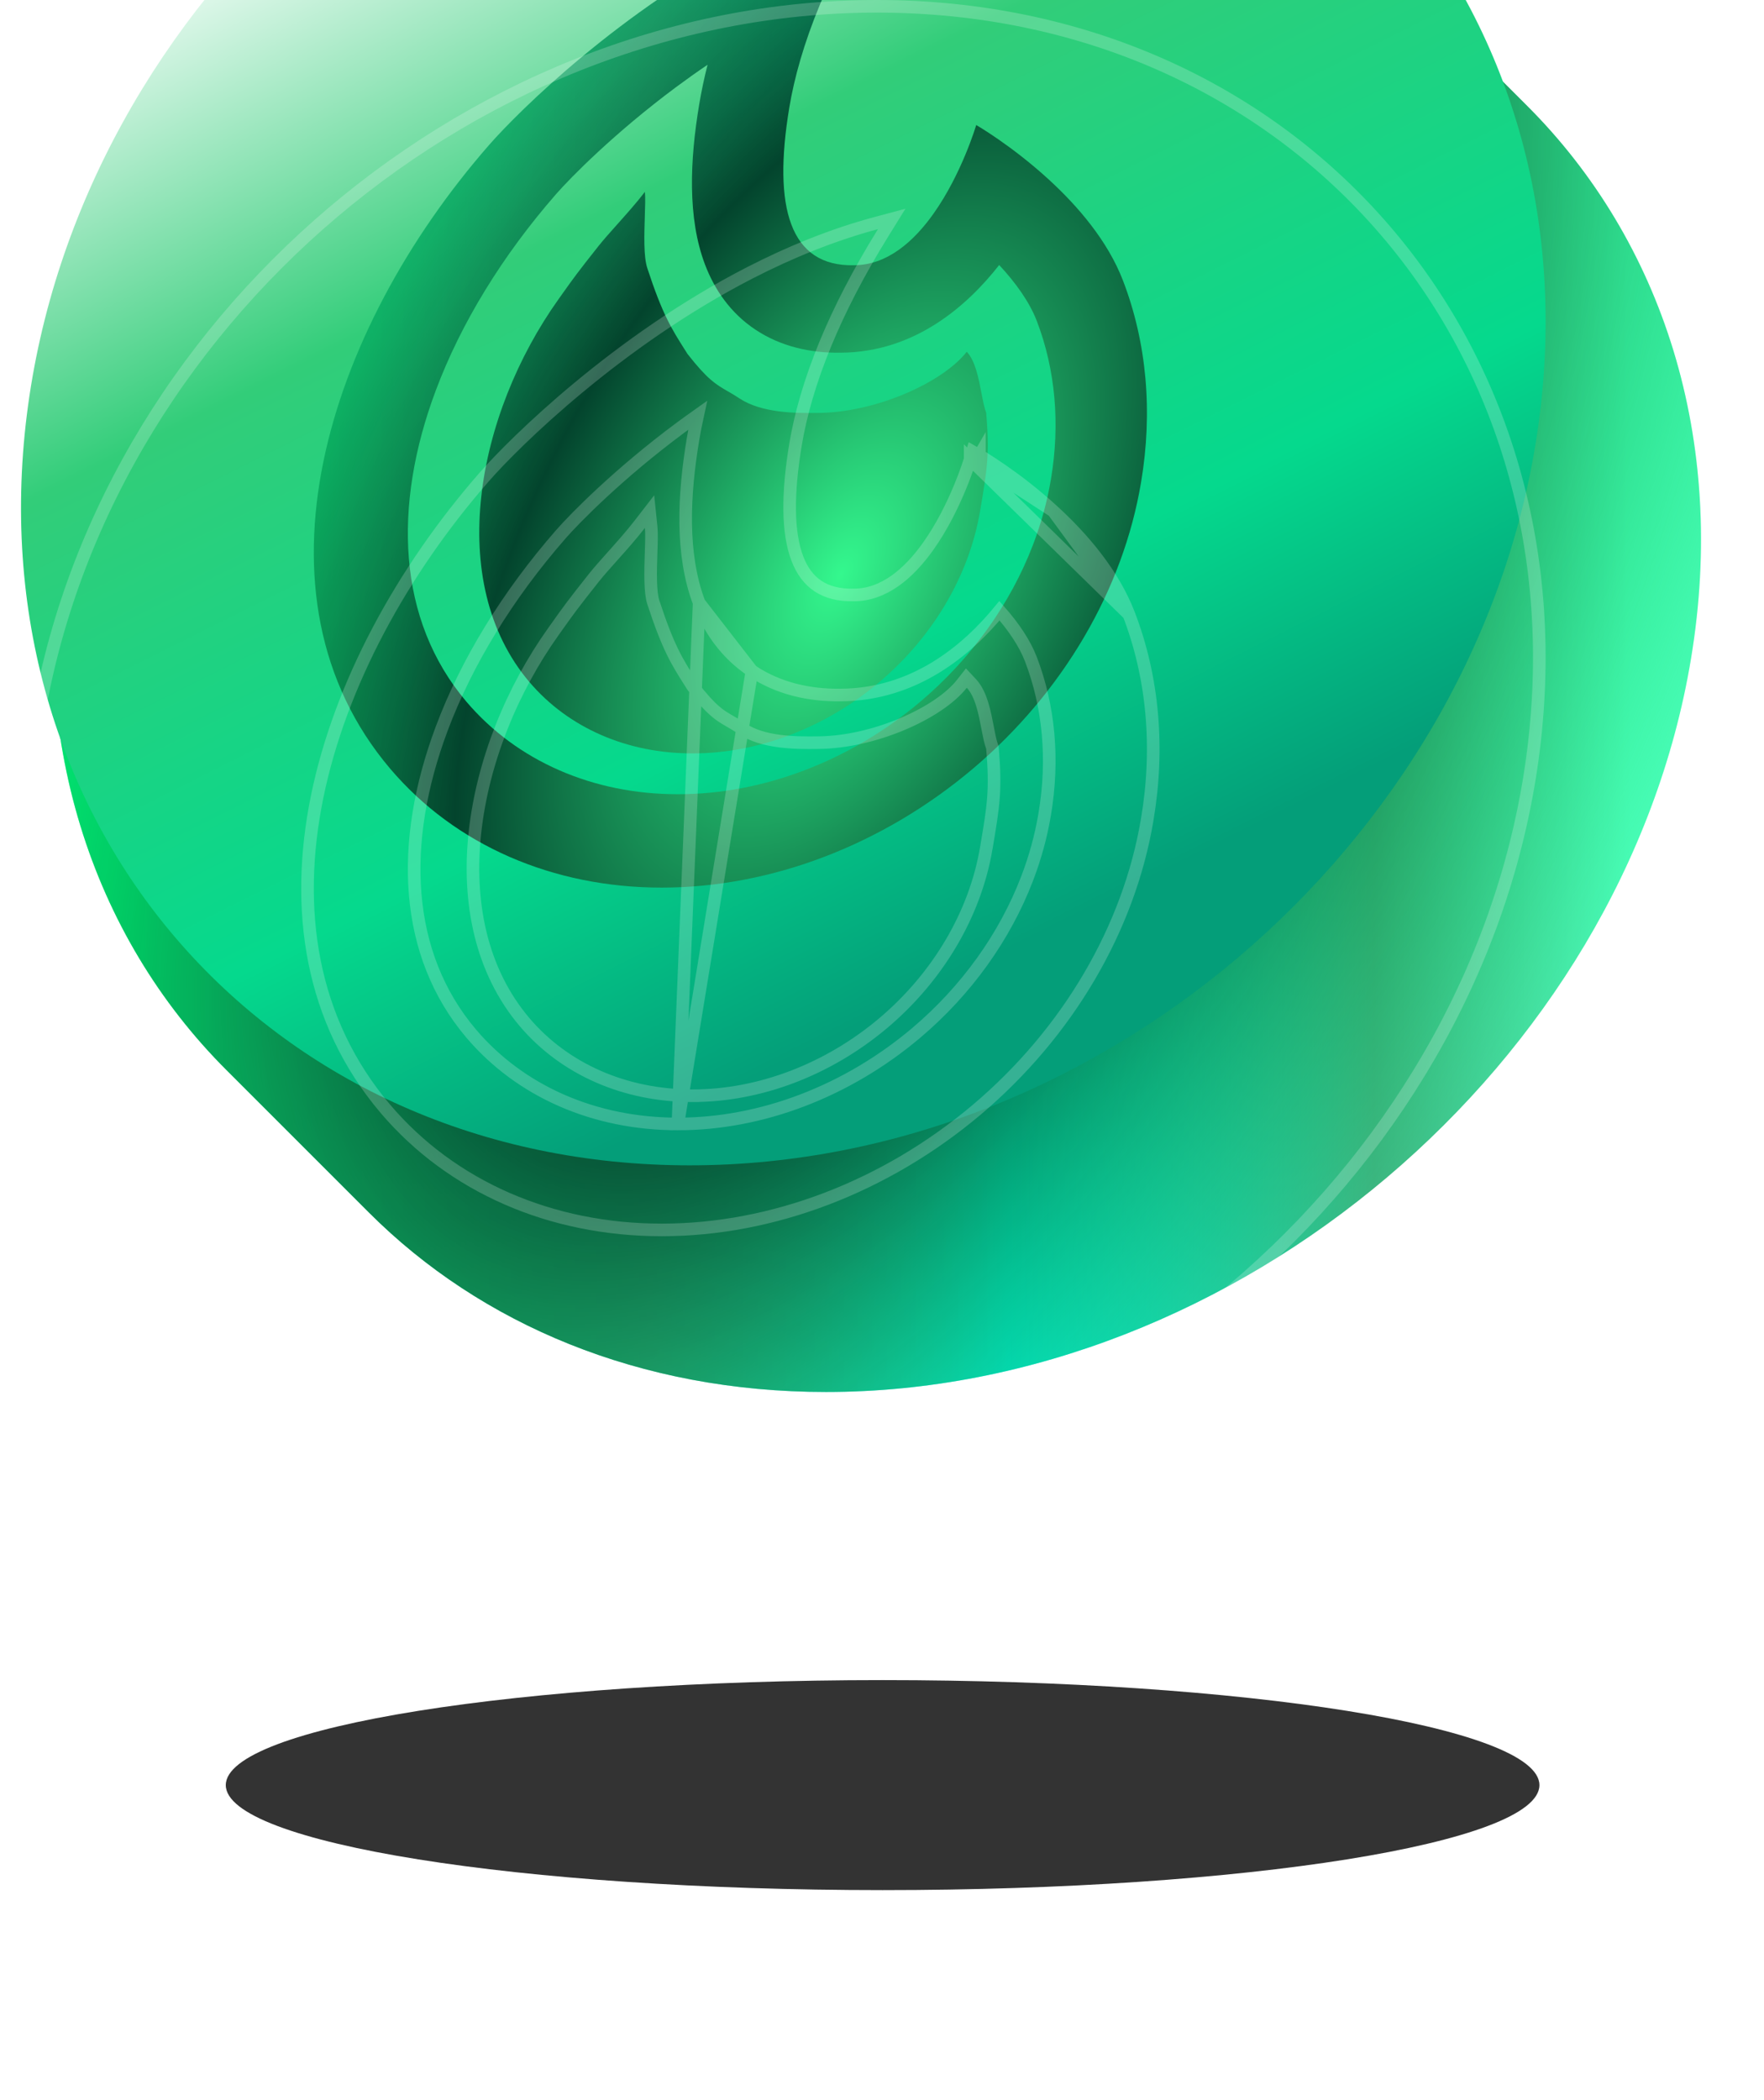 <svg width="84" height="100" viewBox="0 0 84 100" fill="none" xmlns="http://www.w3.org/2000/svg">
<g opacity="0.8" filter="url(#filter0_f_558_1581)">
<path d="M73.306 85C73.306 87.761 59.303 90 42.029 90C24.755 90 10.752 87.761 10.752 85C10.752 82.239 24.755 80 42.029 80C59.303 80 73.306 82.239 73.306 85Z" fill="black"/>
</g>
<g filter="url(#filter1_i_558_1581)">
<path d="M44.175 1.715C24.641 1.715 6.202 17.334 2.989 36.6C1.234 47.119 4.381 56.551 10.779 62.947L17.576 69.744C22.896 75.062 30.465 78.281 39.333 78.281C58.866 78.281 77.306 62.663 80.519 43.396C82.274 32.877 79.127 23.444 72.728 17.048L65.933 10.253C60.611 4.935 53.043 1.715 44.175 1.715Z" fill="url(#paint0_linear_558_1581)"/>
</g>
<g filter="url(#filter2_i_558_1581)">
<path d="M44.175 1.715C24.641 1.715 6.202 17.334 2.989 36.6C1.234 47.119 4.381 56.551 10.779 62.947L17.576 69.744C22.896 75.062 30.465 78.281 39.333 78.281C58.866 78.281 77.306 62.663 80.519 43.396C82.274 32.877 79.127 23.444 72.728 17.048L65.933 10.253C60.611 4.935 53.043 1.715 44.175 1.715Z" fill="url(#paint1_radial_558_1581)"/>
</g>
<g filter="url(#filter3_iii_558_1581)">
<path fill-rule="evenodd" clip-rule="evenodd" d="M26.484 25.238C23.917 28.177 21.952 31.39 20.754 34.586C18.695 40.078 18.903 45.517 22.216 49.419C24.618 52.239 28.236 53.821 32.282 53.818C36.327 53.821 40.473 52.24 43.816 49.419C46.258 47.355 48.112 44.754 49.187 41.949C49.578 40.931 49.866 39.886 50.042 38.83L50.044 38.818C50.489 36.186 50.258 33.594 49.371 31.283C49.028 30.389 48.378 29.475 47.58 28.619C46.086 30.526 43.59 32.775 40.032 32.794C38.582 32.816 37.171 32.495 35.973 31.697C34.775 30.9 34.021 29.779 33.572 28.597C32.727 26.366 32.855 23.61 33.295 20.972C33.401 20.342 33.534 19.712 33.693 19.084C33.181 19.43 32.684 19.784 32.202 20.142C29.253 22.334 27.165 24.46 26.484 25.238ZM46.736 34.718C46.6 34.008 46.442 33.183 46.037 32.749C44.885 34.219 41.697 35.647 38.953 35.662C37.835 35.679 36.252 35.662 35.203 34.965C34.987 34.822 34.806 34.717 34.639 34.621C34.09 34.303 33.694 34.075 32.74 32.856L32.64 32.698C31.968 31.638 31.547 30.974 30.824 28.769C30.642 28.214 30.677 27.175 30.705 26.311C30.721 25.826 30.736 25.397 30.709 25.137C30.291 25.679 29.822 26.202 29.394 26.682C29.06 27.055 28.749 27.402 28.505 27.71C27.501 28.975 27.289 29.273 26.839 29.906C26.769 30.005 26.693 30.112 26.607 30.232C22.67 35.747 21.172 43.722 25.214 48.481C27.066 50.657 29.857 51.876 32.977 51.874C36.096 51.877 39.294 50.657 41.872 48.481C44.439 46.312 46.163 43.374 46.673 40.316L46.675 40.307C47.018 38.277 47.124 37.614 46.963 35.662C46.872 35.426 46.807 35.088 46.736 34.718Z" fill="url(#paint2_linear_558_1581)"/>
<path fill-rule="evenodd" clip-rule="evenodd" d="M32.842 71.489C52.736 71.489 70.86 55.486 73.322 35.745C75.784 16.003 61.653 0 41.759 0C21.865 0 3.741 16.003 1.279 35.745C-1.184 55.486 12.947 71.489 32.842 71.489ZM54.335 38.971C53.481 44.088 50.597 48.995 46.316 52.613C42.026 56.235 36.704 58.267 31.511 58.264C26.318 58.267 21.673 56.236 18.59 52.614C11.57 44.349 15.533 31.781 23.283 22.911C24.722 21.264 29.59 16.464 35.87 13.244C37.741 12.284 39.738 11.465 41.808 10.911C40.609 12.844 39.711 14.609 39.05 16.202C38.272 18.078 37.821 19.717 37.587 21.114C36.788 25.907 37.624 28.691 40.652 28.63C42.243 28.63 43.513 27.5 44.456 26.169C45.806 24.265 46.487 21.953 46.487 21.953C46.487 21.953 48.177 22.928 49.95 24.555C51.326 25.817 52.751 27.471 53.477 29.364C54.608 32.31 54.903 35.615 54.335 38.971Z" fill="url(#paint3_linear_558_1581)"/>
</g>
<path d="M32.282 53.518H32.282C36.25 53.521 40.329 51.969 43.623 49.189C46.027 47.157 47.85 44.598 48.907 41.842C49.291 40.842 49.573 39.816 49.746 38.78L49.748 38.769L49.748 38.768C50.185 36.184 49.957 33.648 49.091 31.391L49.091 31.391C48.8 30.632 48.268 29.843 47.594 29.081C46.055 30.954 43.554 33.075 40.035 33.094C38.539 33.116 37.066 32.786 35.807 31.947L32.282 53.518ZM32.282 53.518C28.315 53.521 24.784 51.971 22.445 49.224C19.227 45.435 18.999 40.123 21.035 34.692C22.218 31.534 24.163 28.351 26.71 25.436C27.377 24.674 29.449 22.561 32.381 20.382C32.657 20.178 32.937 19.975 33.221 19.774C33.137 20.157 33.063 20.54 32.999 20.923L32.999 20.923C32.557 23.573 32.418 26.395 33.292 28.703L33.292 28.704M32.282 53.518L33.292 28.704M33.292 28.704C33.757 29.931 34.546 31.108 35.806 31.946L33.292 28.704ZM32.977 52.174C36.173 52.176 39.438 50.928 42.066 48.711L42.066 48.711C44.682 46.499 46.446 43.5 46.969 40.365L46.673 40.316L46.969 40.365L46.971 40.357C47.316 38.316 47.426 37.626 47.262 35.637L47.258 35.595L47.243 35.554C47.164 35.349 47.104 35.042 47.031 34.662L47.03 34.654C46.962 34.304 46.886 33.907 46.774 33.542C46.663 33.179 46.506 32.812 46.257 32.544L46.017 32.288L45.801 32.564C45.27 33.242 44.237 33.942 42.975 34.475C41.72 35.005 40.276 35.355 38.952 35.362L38.949 35.362C38.391 35.37 37.735 35.37 37.092 35.284C36.446 35.197 35.839 35.028 35.369 34.715C35.146 34.567 34.958 34.458 34.791 34.362L34.789 34.361C34.516 34.203 34.301 34.079 34.038 33.85C33.773 33.62 33.452 33.278 32.986 32.682L32.894 32.537L32.894 32.537L32.887 32.526C32.229 31.49 31.82 30.845 31.109 28.676C31.033 28.443 30.996 28.083 30.986 27.648C30.975 27.221 30.991 26.755 31.005 26.32L31.006 26.295C31.022 25.831 31.036 25.387 31.008 25.107L30.931 24.36L30.472 24.954C30.061 25.485 29.6 26.001 29.17 26.482L29.165 26.487C28.835 26.857 28.52 27.209 28.27 27.523C27.263 28.793 27.048 29.095 26.595 29.733L26.839 29.906L26.595 29.733C26.525 29.831 26.449 29.938 26.363 30.058C24.367 32.853 22.988 36.274 22.62 39.607C22.252 42.941 22.895 46.215 24.985 48.676L24.985 48.676C26.9 50.925 29.778 52.176 32.977 52.174ZM32.977 52.174C32.976 52.174 32.976 52.174 32.976 52.174L32.977 51.874L32.977 52.174C32.977 52.174 32.977 52.174 32.977 52.174ZM46.487 21.953L46.637 21.693L46.307 21.503L46.199 21.868L46.487 21.953ZM46.487 21.953C46.637 21.693 46.637 21.693 46.637 21.693L46.637 21.693L46.637 21.694L46.639 21.694L46.643 21.697L46.658 21.706C46.672 21.714 46.692 21.726 46.717 21.741C46.769 21.772 46.843 21.817 46.938 21.877C47.128 21.996 47.398 22.171 47.724 22.398C48.377 22.85 49.254 23.509 50.153 24.334M46.487 21.953L50.153 24.334M50.153 24.334C51.544 25.609 53.007 27.301 53.757 29.256M50.153 24.334L53.757 29.256M53.757 29.256C54.909 32.257 55.207 35.616 54.63 39.021C53.764 44.214 50.84 49.182 46.51 52.842L46.51 52.842C42.17 56.506 36.781 58.567 31.511 58.564M53.757 29.256L46.199 21.868L46.199 21.868L46.199 21.869L46.197 21.873L46.192 21.892C46.187 21.908 46.179 21.933 46.169 21.965C46.148 22.03 46.117 22.125 46.076 22.246C45.992 22.488 45.867 22.83 45.7 23.232C45.366 24.036 44.868 25.068 44.211 25.995L44.211 25.995C43.284 27.305 42.092 28.33 40.652 28.33V28.33L40.646 28.33C39.936 28.344 39.379 28.192 38.95 27.906C38.52 27.62 38.191 27.184 37.965 26.586C37.507 25.375 37.486 23.547 37.883 21.163C38.112 19.791 38.557 18.173 39.327 16.317C39.982 14.74 40.871 12.99 42.063 11.069L42.462 10.425L41.73 10.621C39.636 11.182 37.619 12.01 35.733 12.977C29.41 16.22 24.513 21.048 23.057 22.713L23.057 22.713C19.155 27.179 16.198 32.584 15.104 37.929C14.009 43.278 14.777 48.588 18.361 52.808L18.362 52.809C21.507 56.504 26.239 58.567 31.511 58.564M31.511 58.564C31.511 58.564 31.511 58.564 31.511 58.564L31.511 58.264L31.511 58.564C31.511 58.564 31.511 58.564 31.511 58.564ZM73.024 35.708C70.581 55.299 52.585 71.189 32.842 71.189C13.128 71.189 -0.864 55.344 1.576 35.782C4.02 16.191 22.016 0.3 41.759 0.3C61.473 0.3 75.464 16.145 73.024 35.708Z" stroke="white" stroke-opacity="0.2" stroke-width="0.6"/>
<defs>
<filter id="filter0_f_558_1581" x="0.752" y="70" width="82.555" height="30" filterUnits="userSpaceOnUse" color-interpolation-filters="sRGB">
<feFlood flood-opacity="0" result="BackgroundImageFix"/>
<feBlend mode="normal" in="SourceGraphic" in2="BackgroundImageFix" result="shape"/>
<feGaussianBlur stdDeviation="5" result="effect1_foregroundBlur_558_1581"/>
</filter>
<filter id="filter1_i_558_1581" x="2.508" y="-10.285" width="78.492" height="88.567" filterUnits="userSpaceOnUse" color-interpolation-filters="sRGB">
<feFlood flood-opacity="0" result="BackgroundImageFix"/>
<feBlend mode="normal" in="SourceGraphic" in2="BackgroundImageFix" result="shape"/>
<feColorMatrix in="SourceAlpha" type="matrix" values="0 0 0 0 0 0 0 0 0 0 0 0 0 0 0 0 0 0 127 0" result="hardAlpha"/>
<feOffset dy="-12"/>
<feGaussianBlur stdDeviation="14"/>
<feComposite in2="hardAlpha" operator="arithmetic" k2="-1" k3="1"/>
<feColorMatrix type="matrix" values="0 0 0 0 0.909 0 0 0 0 0.996 0 0 0 0 0.991 0 0 0 0.25 0"/>
<feBlend mode="normal" in2="shape" result="effect1_innerShadow_558_1581"/>
</filter>
<filter id="filter2_i_558_1581" x="2.508" y="-10.285" width="78.492" height="88.567" filterUnits="userSpaceOnUse" color-interpolation-filters="sRGB">
<feFlood flood-opacity="0" result="BackgroundImageFix"/>
<feBlend mode="normal" in="SourceGraphic" in2="BackgroundImageFix" result="shape"/>
<feColorMatrix in="SourceAlpha" type="matrix" values="0 0 0 0 0 0 0 0 0 0 0 0 0 0 0 0 0 0 127 0" result="hardAlpha"/>
<feOffset dy="-12"/>
<feGaussianBlur stdDeviation="14"/>
<feComposite in2="hardAlpha" operator="arithmetic" k2="-1" k3="1"/>
<feColorMatrix type="matrix" values="0 0 0 0 0.909 0 0 0 0 0.996 0 0 0 0 0.991 0 0 0 0.25 0"/>
<feBlend mode="normal" in2="shape" result="effect1_innerShadow_558_1581"/>
</filter>
<filter id="filter3_iii_558_1581" x="1" y="-10" width="72.602" height="81.489" filterUnits="userSpaceOnUse" color-interpolation-filters="sRGB">
<feFlood flood-opacity="0" result="BackgroundImageFix"/>
<feBlend mode="normal" in="SourceGraphic" in2="BackgroundImageFix" result="shape"/>
<feColorMatrix in="SourceAlpha" type="matrix" values="0 0 0 0 0 0 0 0 0 0 0 0 0 0 0 0 0 0 127 0" result="hardAlpha"/>
<feOffset dy="-4"/>
<feGaussianBlur stdDeviation="5"/>
<feComposite in2="hardAlpha" operator="arithmetic" k2="-1" k3="1"/>
<feColorMatrix type="matrix" values="0 0 0 0 1 0 0 0 0 1 0 0 0 0 1 0 0 0 0.5 0"/>
<feBlend mode="normal" in2="shape" result="effect1_innerShadow_558_1581"/>
<feColorMatrix in="SourceAlpha" type="matrix" values="0 0 0 0 0 0 0 0 0 0 0 0 0 0 0 0 0 0 127 0" result="hardAlpha"/>
<feOffset dy="-2"/>
<feGaussianBlur stdDeviation="4"/>
<feComposite in2="hardAlpha" operator="arithmetic" k2="-1" k3="1"/>
<feColorMatrix type="matrix" values="0 0 0 0 1 0 0 0 0 1 0 0 0 0 1 0 0 0 0.5 0"/>
<feBlend mode="normal" in2="effect1_innerShadow_558_1581" result="effect2_innerShadow_558_1581"/>
<feColorMatrix in="SourceAlpha" type="matrix" values="0 0 0 0 0 0 0 0 0 0 0 0 0 0 0 0 0 0 127 0" result="hardAlpha"/>
<feOffset dy="-10"/>
<feGaussianBlur stdDeviation="26"/>
<feComposite in2="hardAlpha" operator="arithmetic" k2="-1" k3="1"/>
<feColorMatrix type="matrix" values="0 0 0 0 1 0 0 0 0 1 0 0 0 0 1 0 0 0 0.25 0"/>
<feBlend mode="normal" in2="effect2_innerShadow_558_1581" result="effect3_innerShadow_558_1581"/>
</filter>
<linearGradient id="paint0_linear_558_1581" x1="77.654" y1="1.715" x2="6.463" y2="1.715" gradientUnits="userSpaceOnUse">
<stop stop-color="#50FEBF"/>
<stop offset="0.172" stop-color="#4AAD89"/>
<stop offset="0.416" stop-color="#06FFFF"/>
<stop offset="0.656" stop-color="#53E6C3"/>
<stop offset="1" stop-color="#00FE84"/>
</linearGradient>
<radialGradient id="paint1_radial_558_1581" cx="0" cy="0" r="1" gradientUnits="userSpaceOnUse" gradientTransform="translate(39.957 39.466) rotate(28.975) scale(42.807 78.733)">
<stop stop-color="#34F88E"/>
<stop offset="0.344" stop-color="#03442D"/>
<stop offset="1" stop-color="#00FF66" stop-opacity="0"/>
</radialGradient>
<linearGradient id="paint2_linear_558_1581" x1="20.953" y1="6.104" x2="48.43" y2="61.017" gradientUnits="userSpaceOnUse">
<stop offset="0.003" stop-color="white"/>
<stop offset="0.349" stop-color="#32CD79"/>
<stop offset="0.75" stop-color="#05D98D"/>
<stop offset="1" stop-color="#049E79"/>
</linearGradient>
<linearGradient id="paint3_linear_558_1581" x1="20.953" y1="6.104" x2="48.43" y2="61.017" gradientUnits="userSpaceOnUse">
<stop offset="0.003" stop-color="white"/>
<stop offset="0.349" stop-color="#32CD79"/>
<stop offset="0.75" stop-color="#05D98D"/>
<stop offset="1" stop-color="#049E79"/>
</linearGradient>
</defs>
</svg>
